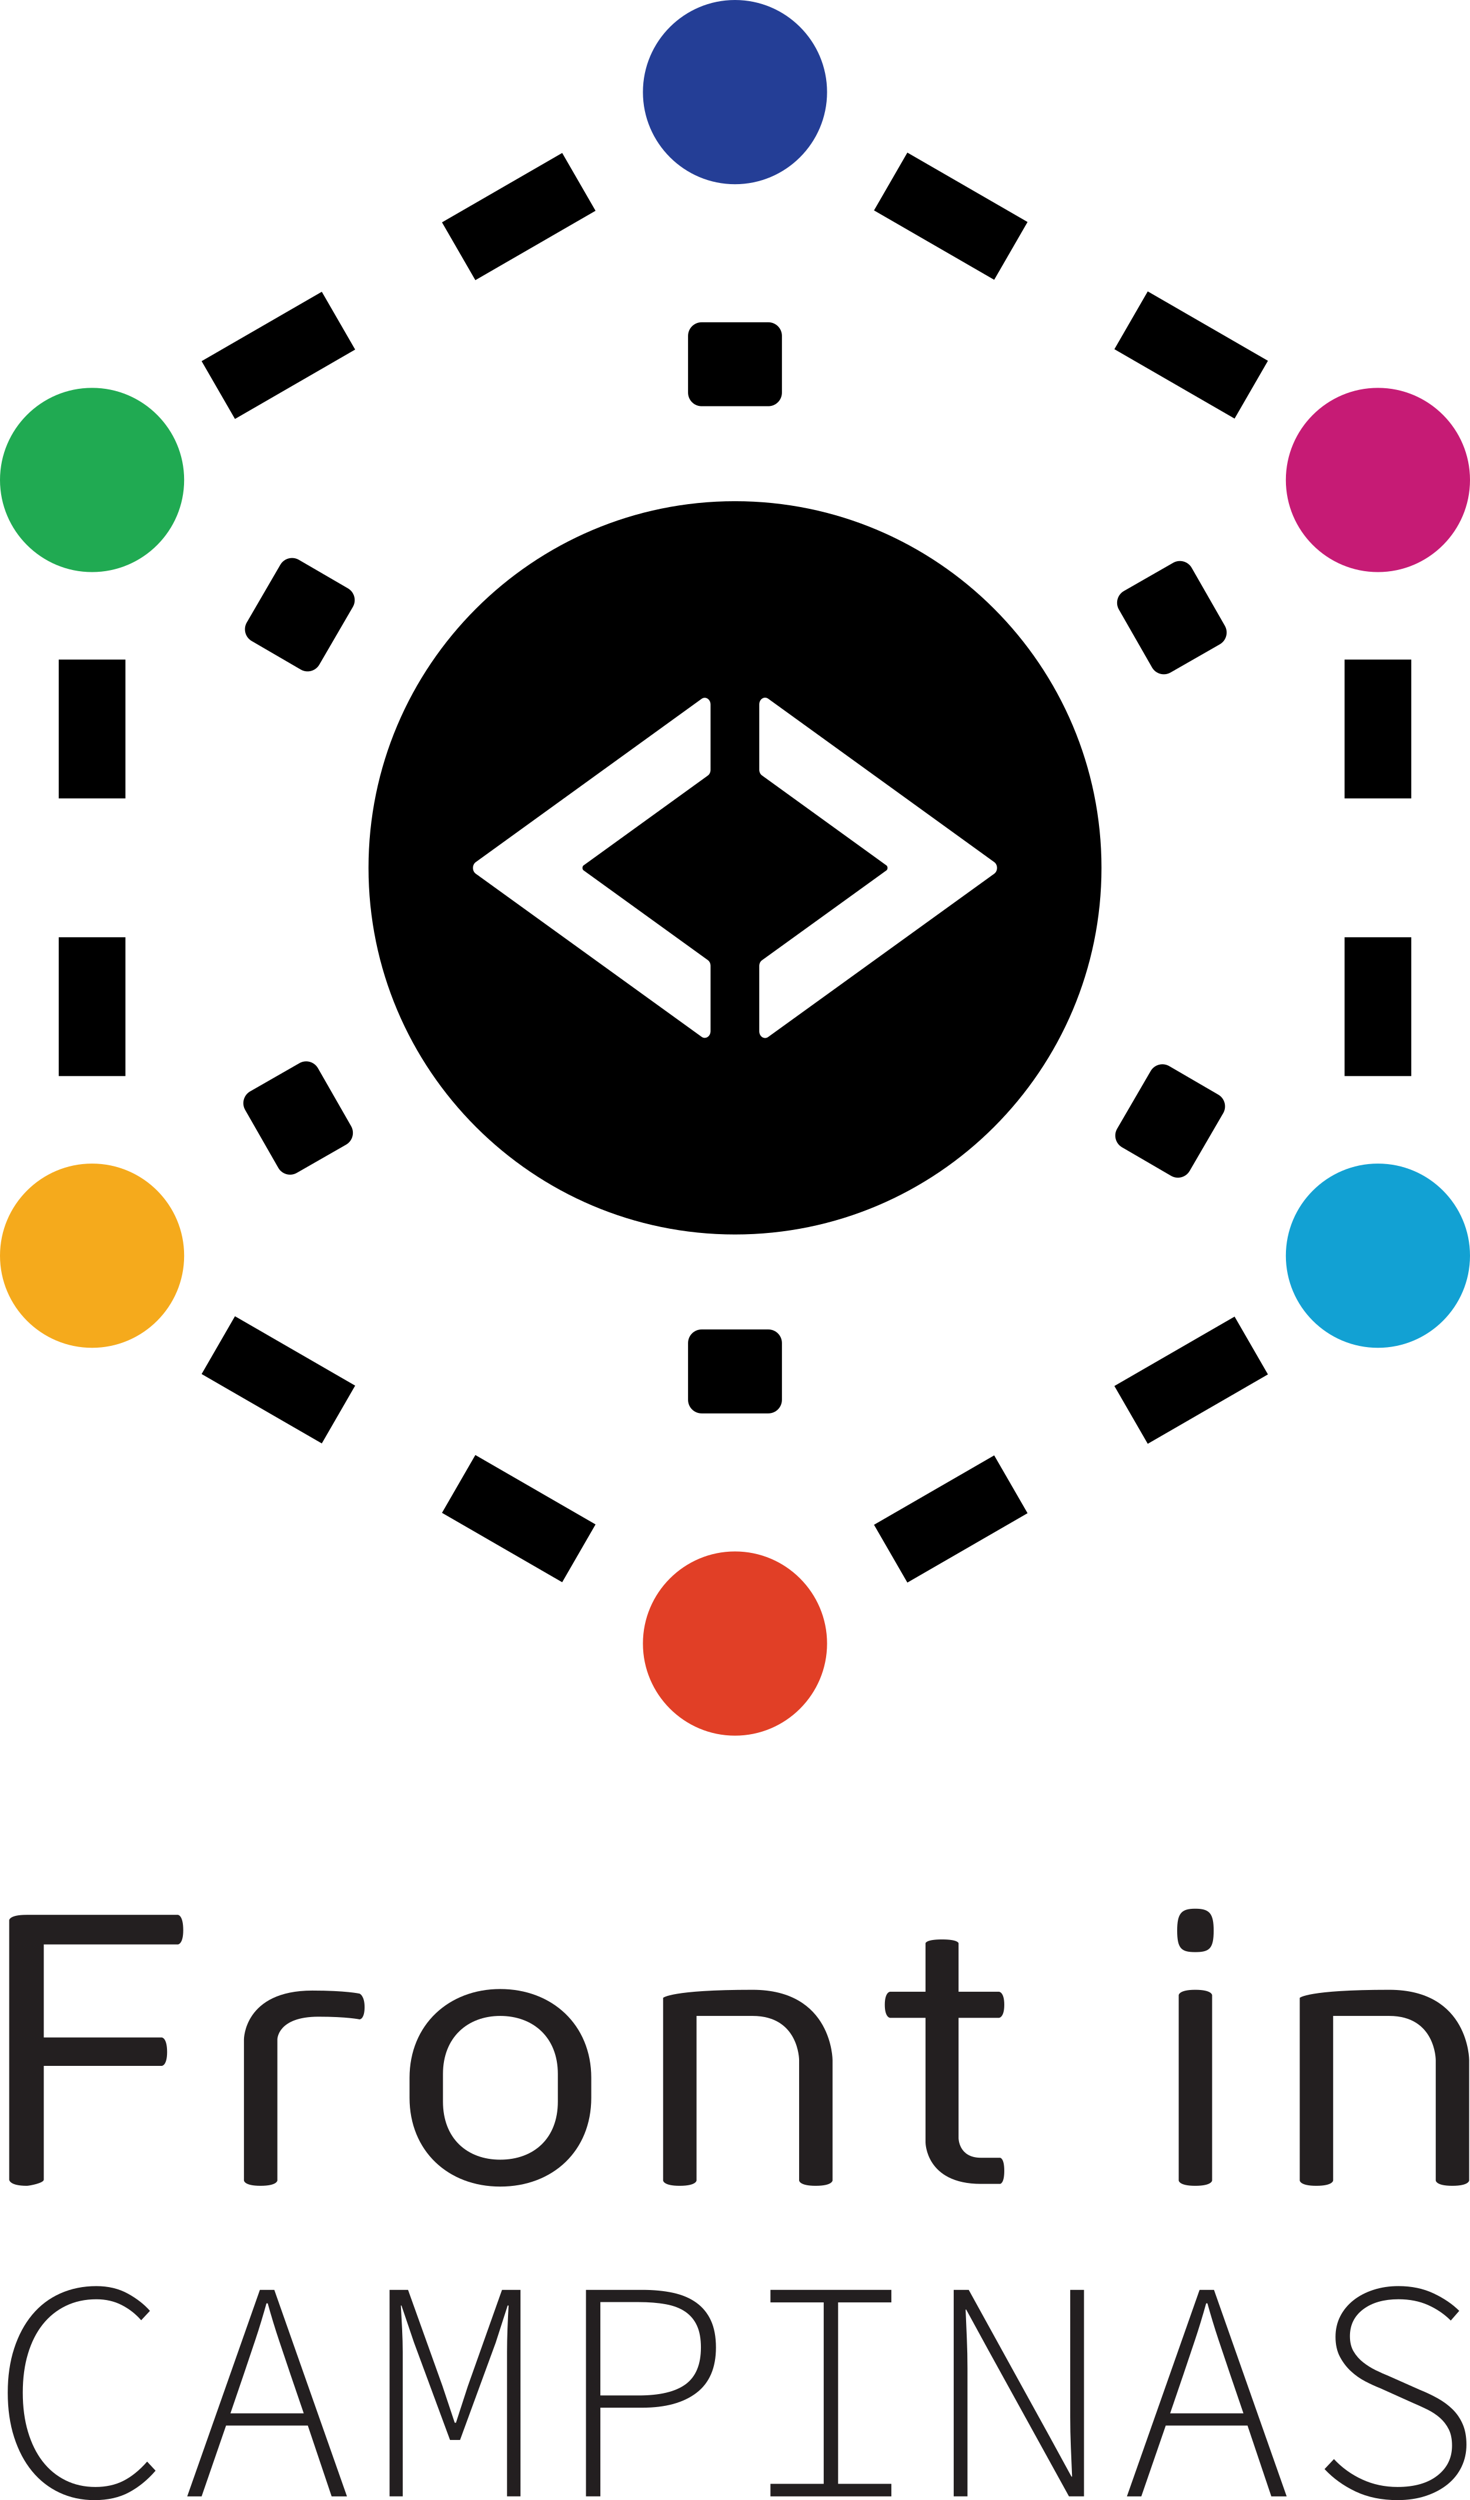 <?xml version="1.0" encoding="utf-8"?>
<!-- Generator: Adobe Illustrator 16.0.0, SVG Export Plug-In . SVG Version: 6.00 Build 0)  -->
<!DOCTYPE svg PUBLIC "-//W3C//DTD SVG 1.1//EN" "http://www.w3.org/Graphics/SVG/1.1/DTD/svg11.dtd">
<svg version="1.1" id="Layer_1" xmlns="http://www.w3.org/2000/svg" xmlns:xlink="http://www.w3.org/1999/xlink" x="0px"
	y="0px" width="358.321px" height="609.178px" viewBox="0 0 358.321 609.178"
	enable-background="new 0 0 358.321 609.178" xml:space="preserve">
	<path d="M219.357-344.033h-22.232c-0.164,0-1.603,0.094-1.603,3.34s1.438,3.34,1.603,3.34h22.232c0.164,0,1.603-0.094,1.603-3.34
	S219.521-344.033,219.357-344.033" />
	<path d="M245.092-360.62c-12.091,0-20.535,8.408-20.535,20.447v4.517c0,12.23,8.566,20.448,21.316,20.448
	c10.378,0,19.045-6.322,19.317-14.073c0.006-0.068,0.008-0.312-0.23-0.573c-0.488-0.534-1.681-0.805-3.542-0.805
	c-3.421,0-3.688,1.027-3.688,1.343c0,3.713-4.765,7.689-11.857,7.689c-8.011,0-12.986-4.844-12.986-12.64v-1.176h28.879
	c3.344,0,3.513-1.264,3.513-1.517v-3.214C265.278-352.02,256.789-360.62,245.092-360.62 M257.802-341.167h-24.915
	c0.017-7.643,5.057-12.773,12.552-12.773C252.37-353.94,257.407-348.708,257.802-341.167" />
	<path d="M293.2-360.446c-18.23,0-20.342,1.751-20.522,1.95l-0.1,0.11v41.4c0,0.268,0.198,1.604,4.122,1.604
	c4.006,0,4.209-1.336,4.209-1.604v-36.781H293.2c9.988,0,10.119,9.208,10.12,9.6v27.182c0,0.268,0.199,1.604,4.122,1.604
	c4.006,0,4.207-1.336,4.207-1.604v-27.182C311.649-344.33,311.438-360.446,293.2-360.446" />
	<path d="M354.942-380.42c-3.922,0-4.119,1.335-4.119,1.604v18.782c-2.959-0.16-7.017-0.237-12.381-0.237
	c-18.153,0-18.362,16.289-18.362,16.453v11.984c0,0.164,0.209,16.453,18.362,16.453c18.231,0,20.342-1.751,20.522-1.951l0.1-0.11
	v-61.374C359.064-379.085,358.866-380.42,354.942-380.42 M338.442-322.061c-9.988,0-10.119-9.375-10.12-9.773v-11.984
	c0.001-0.399,0.132-9.773,10.12-9.773h12.381v31.531H338.442z" />
	<path d="M39.764-377.187H5.547c-4.087,0-4.295,1.336-4.295,1.603v58.62c0,0.182,0.123,1.777,4.382,1.777
	c0.042,0,4.209-0.441,4.209-1.777v-25.318h26.274c0.164,0,1.603-0.099,1.603-3.514c0-3.584-1.439-3.688-1.603-3.688H9.843v-20.24
	h29.921c0.164,0,1.604-0.102,1.604-3.602C41.368-377.001,40.032-377.187,39.764-377.187" />
	<path
		d="M72.24-359.375c-0.126-0.028-3.169-0.705-10.768-0.705c-15.665,0-15.846,11.303-15.846,11.417v31.871
	c0,0.269,0.199,1.604,4.122,1.604c4.005,0,4.208-1.336,4.208-1.604v-31.871c0-0.048,0.102-4.736,8.905-4.736
	c6.38,0,9.183,0.593,9.21,0.599l0.083,0.008c0.155,0,1.516-0.088,1.516-3.166C73.67-358.75,72.434-359.304,72.24-359.375" />
	<path d="M95.253-360.426c-12.099,0-20.881,8.6-20.881,20.448v4.516c0,12.04,8.587,20.449,20.881,20.449
	c12.347,0,20.97-8.409,20.97-20.449v-4.516C116.223-351.827,107.404-360.426,95.253-360.426 M82.701-340.846
	c0-7.612,5.044-12.727,12.552-12.727c7.679,0,12.64,4.995,12.64,12.727v6.253c0,7.73-4.961,12.726-12.64,12.726
	c-7.625,0-12.552-4.995-12.552-12.726V-340.846z" />
	<path d="M143.622-360.252c-18.23,0-20.341,1.751-20.522,1.951l-0.1,0.109v41.4c0,0.268,0.199,1.604,4.122,1.604
	c4.005,0,4.207-1.336,4.207-1.604v-36.781h12.293c9.988,0,10.12,9.208,10.121,9.601v27.181c0,0.268,0.199,1.604,4.122,1.604
	c4.005,0,4.207-1.336,4.207-1.604v-27.181C162.072-344.135,161.861-360.252,143.622-360.252" />
	<path d="M190.863-322.302h-4.343c-4.578,0-4.649-3.877-4.649-4.041v-26.796h8.73c0.164,0,1.604-0.094,1.604-3.339
	c0-3.247-1.44-3.34-1.604-3.34h-8.73v-10.556c0-0.469-0.536-1.256-4.122-1.256s-4.121,0.787-4.121,1.256v10.556h-7.603
	c-0.164,0-1.603,0.093-1.603,3.34c0,3.245,1.439,3.339,1.603,3.339h7.603v27.75c0,0.098,0.147,9.767,12.893,9.767h4.343
	c0.224,0,1.343-0.16,1.343-3.34C192.206-322.141,191.087-322.302,190.863-322.302" />
	<path d="M14.657-441.356c-8.378,0-13.404,5.524-13.404,14.176v3.984c0,8.649,5.026,14.174,13.449,14.174
	c7.246,0,12.273-4.029,12.273-9.781v-0.861c0,0-0.091-0.725-1.812-0.725c-1.902,0-2.038,0.725-2.038,0.725v0.725
	c0,3.851-3.623,6.295-8.468,6.295c-5.933,0-9.284-3.667-9.284-10.008v-5.071c0-6.295,3.396-10.055,9.238-10.055
	c4.846,0,8.514,2.628,8.514,6.251v0.679c0,0,0.136,0.681,1.992,0.681c1.767,0,1.858-0.681,1.858-0.681v-0.815
	C26.975-437.325,21.812-441.356,14.657-441.356" />
	<path d="M61.922-441.173c-1.857,0-2.174,0.725-2.174,0.725l-12.77,30.884c0,0,0,0.543,2.219,0.543c2.082,0,2.309-0.543,2.309-0.543
	l3.034-7.744h14.718l3.034,7.744c0,0,0.226,0.543,2.265,0.543c1.992,0,2.082-0.543,2.082-0.543L64.05-440.449
	C64.05-440.449,63.733-441.173,61.922-441.173 M55.808-420.615l6.114-15.486l6.022,15.486H55.808z" />
	<path d="M129.7-441.173c-2.084,0-2.31,0.543-2.31,0.543l-11.367,26.174l-11.457-26.174c0,0-0.181-0.543-2.354-0.543
	c-2.355,0-2.355,0.543-2.355,0.543v30.884c0,0,0,0.634,1.901,0.634c1.767,0,1.767-0.634,1.767-0.634v-25.178l10.732,25.088
	c0,0,0.228,0.634,1.766,0.634c1.54,0,1.722-0.634,1.722-0.634l10.732-25.36v25.45c0,0,0,0.634,1.811,0.634
	c1.857,0,1.857-0.634,1.857-0.634v-30.884C132.145-440.63,132.145-441.173,129.7-441.173" />
	<path d="M171.255-441.265c-9.782,0-12.046,0.952-12.046,0.952v30.565c0,0,0,0.636,2.038,0.636s2.038-0.636,2.038-0.636v-11.501
	c1.766,0.091,4.347,0.182,7.97,0.182c9.465,0,9.465-8.377,9.465-8.377v-3.443C180.72-432.887,180.72-441.265,171.255-441.265
	 M176.644-429.537c0,0,0,5.345-5.434,5.345h-7.925v-13.993h7.925c5.434,0,5.434,5.388,5.434,5.388V-429.537z" />
	<path d="M207.651-441.265c-2.038,0-2.038,0.634-2.038,0.634v30.885c0,0,0,0.635,2.083,0.635c1.993,0,1.993-0.635,1.993-0.635
	v-30.885C209.689-440.631,209.689-441.265,207.651-441.265" />
	<path
		d="M259.767-441.265c-2.038,0-2.038,0.634-2.038,0.634v24.772l-16.893-24.908c0,0-0.316-0.498-2.036-0.498
	c-2.038,0-2.038,0.634-2.038,0.634v30.885c0,0,0,0.635,2.083,0.635c1.991,0,1.991-0.635,1.991-0.635v-24.905l16.893,25.042
	c0,0,0.317,0.498,2.083,0.498c1.993,0,1.993-0.635,1.993-0.635v-30.885C261.805-440.631,261.805-441.265,259.767-441.265" />
	<path d="M299.965-441.173c-1.856,0-2.174,0.725-2.174,0.725l-12.771,30.884c0,0,0,0.543,2.221,0.543c2.082,0,2.31-0.543,2.31-0.543
	l3.033-7.744h14.718l3.034,7.744c0,0,0.227,0.543,2.264,0.543c1.993,0,2.083-0.543,2.083-0.543l-12.589-30.884
	C302.093-440.449,301.776-441.173,299.965-441.173 M293.851-420.615l6.114-15.486l6.022,15.486H293.851z" />
	<path d="M349.766-426.456c-5.027-1.675-9.147-2.898-9.147-6.521c0-3.17,2.943-5.118,7.245-5.118c4.936,0,7.019,2.582,7.019,6.249
	v0.681c0,0,0.183,0.679,1.947,0.679c1.813,0,1.903-0.679,1.903-0.679v-0.86c0-4.982-2.989-9.33-11.05-9.33
	c-7.02,0-11.141,3.261-11.141,8.469c0,5.706,4.891,7.473,9.917,9.104c4.62,1.493,8.785,3.169,8.785,6.747
	c0,2.989-2.581,4.754-7.381,4.754c-5.706,0-8.062-2.49-8.062-6.293v-0.771c0,0-0.181-0.679-1.946-0.679
	c-1.767,0-1.902,0.679-1.902,0.679v0.904c0,4.846,2.854,9.42,11.865,9.42c7.88,0,11.502-3.531,11.502-8.241
	C359.32-422.743,354.384-424.871,349.766-426.456" />
	<g>
		<path d="M271.638,85.087L279.769,71l29.297,16.91l-8.131,14.086L271.638,85.087z M213.044,51.268l8.13-14.086l29.297,16.909
		l-8.131,14.086L213.044,51.268z" />
		<path d="M59.756,270.439l8.079,14.111c0.909,1.587,2.932,2.138,4.519,1.229l12.001-6.87c1.589-0.909,2.139-2.932,1.229-4.521
		l-8.079-14.111c-0.909-1.587-2.932-2.138-4.519-1.229l-12.001,6.87C59.396,266.828,58.847,268.853,59.756,270.439" />
		<path d="M298.563,152.472l-8.079-14.112c-0.909-1.587-2.933-2.137-4.52-1.229l-12,6.869c-1.587,0.909-2.137,2.932-1.228,4.52
		l8.079,14.112c0.907,1.587,2.932,2.137,4.519,1.228l11.999-6.868C298.922,156.083,299.472,154.059,298.563,152.472" />
		<path d="M296.962,266.718l-11.953-6.95c-1.581-0.92-3.607-0.383-4.526,1.198l-8.175,14.057c-0.92,1.581-0.384,3.608,1.197,4.527
		l11.953,6.951c1.581,0.919,3.608,0.383,4.528-1.198l8.174-14.058C299.08,269.665,298.543,267.637,296.962,266.718" />
		<path d="M61.355,156.193l11.954,6.951c1.582,0.919,3.608,0.383,4.527-1.198l8.174-14.059c0.921-1.58,0.384-3.607-1.197-4.526
		l-11.954-6.951c-1.582-0.919-3.609-0.383-4.528,1.198l-8.174,14.057C59.237,153.246,59.774,155.274,61.355,156.193" />
		<path d="M179.159,122.12c-49.26,0-89.335,40.074-89.335,89.335c0,49.26,40.075,89.336,89.335,89.336s89.336-40.076,89.336-89.336
		C268.495,162.194,228.419,122.12,179.159,122.12 M173.203,187.57c0,0.578-0.25,1.103-0.667,1.404l-30.304,21.899
		c-0.155,0.112-0.253,0.339-0.254,0.592c0,0.255,0.098,0.483,0.255,0.597l30.301,21.874c0.418,0.301,0.669,0.826,0.669,1.404v15.893
		c0,0.667-0.324,1.247-0.847,1.515c-0.183,0.093-0.378,0.139-0.571,0.139c-0.263,0-0.523-0.084-0.752-0.249l-55.076-39.758
		c-0.418-0.3-0.668-0.824-0.669-1.4c0-0.579,0.249-1.104,0.668-1.409l55.075-39.802c0.398-0.288,0.895-0.329,1.323-0.109
		c0.523,0.267,0.849,0.847,0.849,1.514V187.57z M242.362,212.88l-55.121,39.792c-0.23,0.166-0.489,0.25-0.751,0.25
		c-0.194,0-0.39-0.046-0.572-0.14c-0.522-0.268-0.847-0.848-0.847-1.514v-15.894c0-0.578,0.25-1.103,0.67-1.404l30.347-21.906
		c0.156-0.111,0.253-0.339,0.253-0.592c0-0.255-0.097-0.482-0.254-0.597l-30.347-21.933c-0.417-0.3-0.667-0.824-0.667-1.402v-15.898
		c0-0.667,0.324-1.246,0.846-1.513c0.429-0.22,0.926-0.179,1.325,0.108l55.122,39.835c0.417,0.303,0.665,0.827,0.664,1.404
		S242.779,212.579,242.362,212.88" />
		<path fill="#E13F26" d="M179.159,378.022c-12.376,0-22.444,10.067-22.444,22.443c0,12.375,10.068,22.444,22.444,22.444
		c12.375,0,22.443-10.069,22.443-22.444C201.603,388.09,191.534,378.022,179.159,378.022" />
		<path fill="#12A1D3" d="M335.877,283.518c-12.375,0-22.444,10.067-22.444,22.443c0,12.375,10.069,22.444,22.444,22.444
		s22.444-10.069,22.444-22.444C358.321,293.585,348.252,283.518,335.877,283.518" />
		<path fill="#F5AA1C" d="M22.444,283.518C10.069,283.518,0,293.585,0,305.961c0,12.375,10.069,22.444,22.444,22.444
		s22.444-10.069,22.444-22.444C44.889,293.585,34.819,283.518,22.444,283.518" />
		<path fill="#243E96" d="M179.159,44.889c12.375,0,22.443-10.068,22.443-22.444C201.603,10.069,191.534,0,179.159,0
		c-12.376,0-22.444,10.069-22.444,22.444C156.715,34.82,166.783,44.889,179.159,44.889" />
		<path fill="#20AA52" d="M22.444,94.506C10.069,94.506,0,104.574,0,116.95c0,12.375,10.069,22.443,22.444,22.443
		s22.444-10.068,22.444-22.443C44.889,104.574,34.819,94.506,22.444,94.506" />
		<path fill="#C61B75" d="M335.877,139.394c12.375,0,22.444-10.068,22.444-22.444c0-12.375-10.069-22.443-22.444-22.443
		s-22.444,10.068-22.444,22.443C313.433,129.325,323.502,139.394,335.877,139.394" />
		<path d="M187.289,323.933h-16.26c-1.83,0-3.313,1.483-3.313,3.313v13.827c0,1.829,1.482,3.312,3.313,3.312h16.26
		c1.829,0,3.312-1.482,3.312-3.312v-13.827C190.601,325.416,189.118,323.933,187.289,323.933" />
		<path d="M171.028,98.978h16.26c1.829,0,3.313-1.483,3.313-3.312V81.839c0-1.829-1.483-3.313-3.313-3.313h-16.26
		c-1.829,0-3.312,1.483-3.312,3.313v13.827C167.717,97.494,169.199,98.978,171.028,98.978" />
		<path d="M137.036,37.269l8.13,14.086l-29.297,16.91l-8.131-14.087L137.036,37.269z M78.441,71.088l8.13,14.086l-29.296,16.909
		l-8.131-14.086L78.441,71.088z" />
		<path d="M300.936,320.798l8.13,14.086l-29.297,16.91l-8.131-14.087L300.936,320.798z M242.341,354.616l8.13,14.086l-29.296,16.909
		l-8.131-14.086L242.341,354.616z" />
		<path d="M107.738,368.616l8.13-14.087l29.299,16.909l-8.132,14.087L107.738,368.616z M49.145,334.797l8.13-14.086l29.297,16.909
		l-8.131,14.086L49.145,334.797z" />
		<path d="M30.576,262.196H14.313v-33.827h16.264V262.196z M30.576,194.541H14.313v-33.826h16.264V194.541z" />
		<path d="M344.009,262.196h-16.264V228.37h16.264V262.196z M344.009,194.542h-16.264v-33.827h16.264V194.542z" />
		<g>
			<path fill="#231F20" d="M10.672,503.373v27.722c0,0.842-3.559,1.498-4.121,1.498c-4.308,0-4.308-1.498-4.308-1.498v-63.218
			c0,0,0-1.31,4.215-1.31h36.899c0,0,1.311,0,1.311,3.745c0,3.466-1.311,3.466-1.311,3.466H10.672v22.664h28.752
			c0,0,1.311,0,1.311,3.56c0,3.371-1.311,3.371-1.311,3.371H10.672z" />
			<path fill="#231F20" d="M59.463,496.911c0,0,0-11.895,16.671-11.895c8.241,0,11.52,0.75,11.52,0.75s1.217,0.468,1.217,3.277
			c0,2.997-1.217,2.997-1.217,2.997s-2.997-0.656-10.021-0.656c-10.021,0-10.021,5.526-10.021,5.526v34.37c0,0,0,1.312-4.121,1.312
			c-4.027,0-4.027-1.312-4.027-1.312V496.911z" />
			<path fill="#231F20" d="M99.828,506.276c0-12.924,9.553-21.634,22.103-21.634c12.643,0,22.195,8.71,22.195,21.634v4.87
			c0,12.924-9.365,21.634-22.195,21.634c-12.737,0-22.103-8.71-22.103-21.634V506.276z M107.976,512.083
			c0,8.99,5.9,14.141,13.955,14.141c8.147,0,14.048-5.15,14.048-14.141v-6.743c0-8.991-6.088-14.142-14.048-14.142
			c-7.867,0-13.955,5.15-13.955,14.142V512.083z" />
			<path fill="#231F20" d="M202.938,531.281c0,0,0,1.312-4.121,1.312c-4.027,0-4.027-1.312-4.027-1.312v-29.313
			c0,0,0-10.77-11.332-10.77h-13.673v40.083c0,0,0,1.312-4.121,1.312c-4.027,0-4.027-1.312-4.027-1.312v-44.485
			c0,0,1.779-1.967,21.821-1.967c19.48,0,19.48,17.139,19.48,17.139V531.281z" />
			<path fill="#231F20" d="M233.655,491.665v29.315c0,0,0,4.775,5.432,4.775h4.683c0,0,1.03,0,1.03,3.185s-1.03,3.185-1.03,3.185
			h-4.683c-13.485,0-13.485-10.115-13.485-10.115v-30.345h-8.616c0,0-1.313,0-1.313-3.183c0-3.185,1.313-3.185,1.313-3.185h8.616
			v-11.8c0,0,0-0.938,4.026-0.938c4.027,0,4.027,0.938,4.027,0.938v11.8h9.832c0,0,1.313,0,1.313,3.185
			c0,3.183-1.313,3.183-1.313,3.183H233.655z" />
			<path fill="#231F20" d="M291.343,465.068c3.467,0,4.496,1.124,4.496,5.338c0,4.401-1.029,5.245-4.496,5.245
			c-3.371,0-4.4-0.844-4.4-5.245C286.942,466.192,287.972,465.068,291.343,465.068z M287.315,486.141c0,0,0-1.312,4.027-1.312
			c4.121,0,4.121,1.312,4.121,1.312v45.141c0,0,0,1.312-4.121,1.312c-4.027,0-4.027-1.312-4.027-1.312V486.141z" />
			<path fill="#231F20" d="M358.116,531.281c0,0,0,1.312-4.121,1.312c-4.024,0-4.024-1.312-4.024-1.312v-29.313
			c0,0,0-10.77-11.333-10.77h-13.675v40.083c0,0,0,1.312-4.118,1.312c-4.028,0-4.028-1.312-4.028-1.312v-44.485
			c0,0,1.78-1.967,21.821-1.967c19.479,0,19.479,17.139,19.479,17.139V531.281z" />
		</g>
		<g>
			<path fill="#231F20" d="M1.886,582.988c0-3.971,0.521-7.56,1.565-10.766c1.043-3.207,2.507-5.942,4.391-8.208
			c1.882-2.264,4.16-3.996,6.833-5.192c2.673-1.195,5.612-1.794,8.819-1.794c2.9,0,5.459,0.611,7.673,1.832
			c2.215,1.222,4.009,2.623,5.383,4.2l-2.138,2.29c-1.324-1.526-2.901-2.761-4.734-3.703c-1.832-0.941-3.894-1.412-6.184-1.412
			c-2.749,0-5.23,0.534-7.444,1.604c-2.215,1.068-4.099,2.584-5.65,4.543c-1.554,1.96-2.749,4.34-3.589,7.139
			c-0.84,2.801-1.26,5.956-1.26,9.468c0,3.513,0.42,6.681,1.26,9.506c0.84,2.826,2.023,5.23,3.55,7.216
			c1.527,1.984,3.386,3.525,5.574,4.619c2.188,1.096,4.632,1.642,7.33,1.642c2.597,0,4.887-0.509,6.872-1.527
			c1.985-1.018,3.894-2.57,5.726-4.657L37.925,602c-1.936,2.241-4.085,3.997-6.452,5.269s-5.181,1.909-8.438,1.909
			c-3.104,0-5.955-0.611-8.551-1.833c-2.597-1.221-4.824-2.965-6.682-5.23c-1.858-2.264-3.309-5.013-4.352-8.245
			C2.407,590.637,1.886,587.01,1.886,582.988z" />
			<path fill="#231F20" d="M75.031,591.005H55.104l-5.956,17.257h-3.512l17.714-50.316h3.512l17.714,50.316h-3.741L75.031,591.005z
			 M74.039,588.027l-3.207-9.392c-1.019-3.002-1.985-5.879-2.901-8.627c-0.917-2.749-1.808-5.675-2.672-8.78h-0.306
			c-0.867,3.105-1.757,6.031-2.673,8.78c-0.916,2.748-1.884,5.625-2.901,8.627l-3.207,9.392H74.039z" />
			<path fill="#231F20" d="M94.959,557.945h4.505l8.398,23.439l2.979,8.934h0.305l2.901-8.934l8.322-23.439h4.506v50.316h-3.283
			v-35.199c0-1.68,0.038-3.55,0.114-5.612c0.076-2.062,0.164-3.957,0.267-5.688h-0.229l-2.901,9.01l-8.704,23.745h-2.444
			l-8.78-23.745l-3.054-9.01h-0.152c0.101,1.73,0.202,3.626,0.305,5.688c0.102,2.063,0.153,3.933,0.153,5.612v35.199h-3.207V557.945
			z" />
			<path fill="#231F20" d="M142.831,557.945h13.744c2.799,0,5.307,0.241,7.521,0.725c2.215,0.484,4.098,1.286,5.65,2.405
			c1.552,1.12,2.735,2.571,3.55,4.352c0.814,1.782,1.222,3.971,1.222,6.566c0,4.938-1.578,8.617-4.733,11.033
			c-3.157,2.418-7.56,3.627-13.209,3.627h-10.231v21.608h-3.513V557.945z M155.658,583.676c5.192,0,9.022-0.916,11.491-2.748
			c2.469-1.833,3.704-4.812,3.704-8.935c0-2.138-0.318-3.905-0.955-5.306c-0.637-1.399-1.578-2.532-2.825-3.398
			c-1.247-0.865-2.824-1.476-4.733-1.832c-1.909-0.355-4.137-0.534-6.682-0.534h-9.314v22.753H155.658z" />
			<path fill="#231F20" d="M187.803,605.207h12.979v-44.208h-12.979v-3.054h29.472v3.054h-12.98v44.208h12.98v3.055h-29.472V605.207z
			" />
			<path fill="#231F20" d="M232.469,557.945h3.665l19.622,35.58l5.422,9.926h0.152c-0.103-2.443-0.204-4.874-0.305-7.292
			c-0.104-2.416-0.153-4.849-0.153-7.292v-30.922h3.359v50.316h-3.665l-19.622-35.581l-5.421-9.926h-0.153
			c0.102,2.443,0.203,4.836,0.306,7.177c0.102,2.342,0.153,4.734,0.153,7.178v31.152h-3.36V557.945z" />
			<path fill="#231F20" d="M304.088,591.005h-19.929l-5.955,17.257h-3.513l17.714-50.316h3.512l17.715,50.316h-3.741L304.088,591.005
			z M303.095,588.027l-3.207-9.392c-1.019-3.002-1.984-5.879-2.901-8.627c-0.916-2.749-1.807-5.675-2.672-8.78h-0.306
			c-0.866,3.105-1.757,6.031-2.672,8.78c-0.917,2.748-1.884,5.625-2.901,8.627l-3.207,9.392H303.095z" />
			<path fill="#231F20" d="M325.158,599.176c1.935,2.088,4.225,3.741,6.872,4.962c2.646,1.223,5.523,1.833,8.629,1.833
			c4.122,0,7.368-0.928,9.734-2.787c2.367-1.857,3.55-4.288,3.55-7.291c0-1.577-0.267-2.901-0.801-3.971
			c-0.535-1.069-1.248-1.997-2.138-2.787c-0.892-0.789-1.936-1.476-3.131-2.062c-1.197-0.584-2.457-1.157-3.779-1.718l-7.636-3.437
			c-1.171-0.458-2.394-1.018-3.665-1.679c-1.272-0.662-2.442-1.489-3.512-2.482c-1.068-0.992-1.96-2.163-2.673-3.512
			s-1.069-2.965-1.069-4.849c0-1.832,0.383-3.498,1.146-5.001c0.764-1.501,1.832-2.799,3.206-3.895
			c1.375-1.093,3.003-1.946,4.887-2.557c1.883-0.611,3.919-0.917,6.109-0.917c3.206,0,6.069,0.599,8.589,1.794
			c2.52,1.196,4.593,2.609,6.223,4.238l-2.061,2.366c-1.58-1.577-3.425-2.837-5.536-3.779c-2.113-0.941-4.519-1.412-7.215-1.412
			c-3.564,0-6.428,0.815-8.591,2.442c-2.164,1.63-3.245,3.818-3.245,6.566c0,1.478,0.306,2.725,0.917,3.742
			c0.61,1.019,1.387,1.896,2.328,2.635c0.941,0.737,1.959,1.373,3.055,1.908c1.094,0.534,2.149,1.006,3.168,1.412l7.56,3.359
			c1.526,0.611,2.978,1.299,4.353,2.062c1.373,0.764,2.582,1.655,3.626,2.673c1.043,1.019,1.871,2.228,2.481,3.627
			c0.61,1.4,0.916,3.066,0.916,5.001c0,1.936-0.395,3.729-1.184,5.383c-0.789,1.654-1.921,3.08-3.396,4.275
			c-1.478,1.197-3.246,2.139-5.308,2.826c-2.061,0.687-4.365,1.03-6.909,1.03c-3.869,0-7.28-0.7-10.231-2.1
			c-2.953-1.399-5.473-3.219-7.56-5.46L325.158,599.176z" />
		</g>
	</g>
</svg>